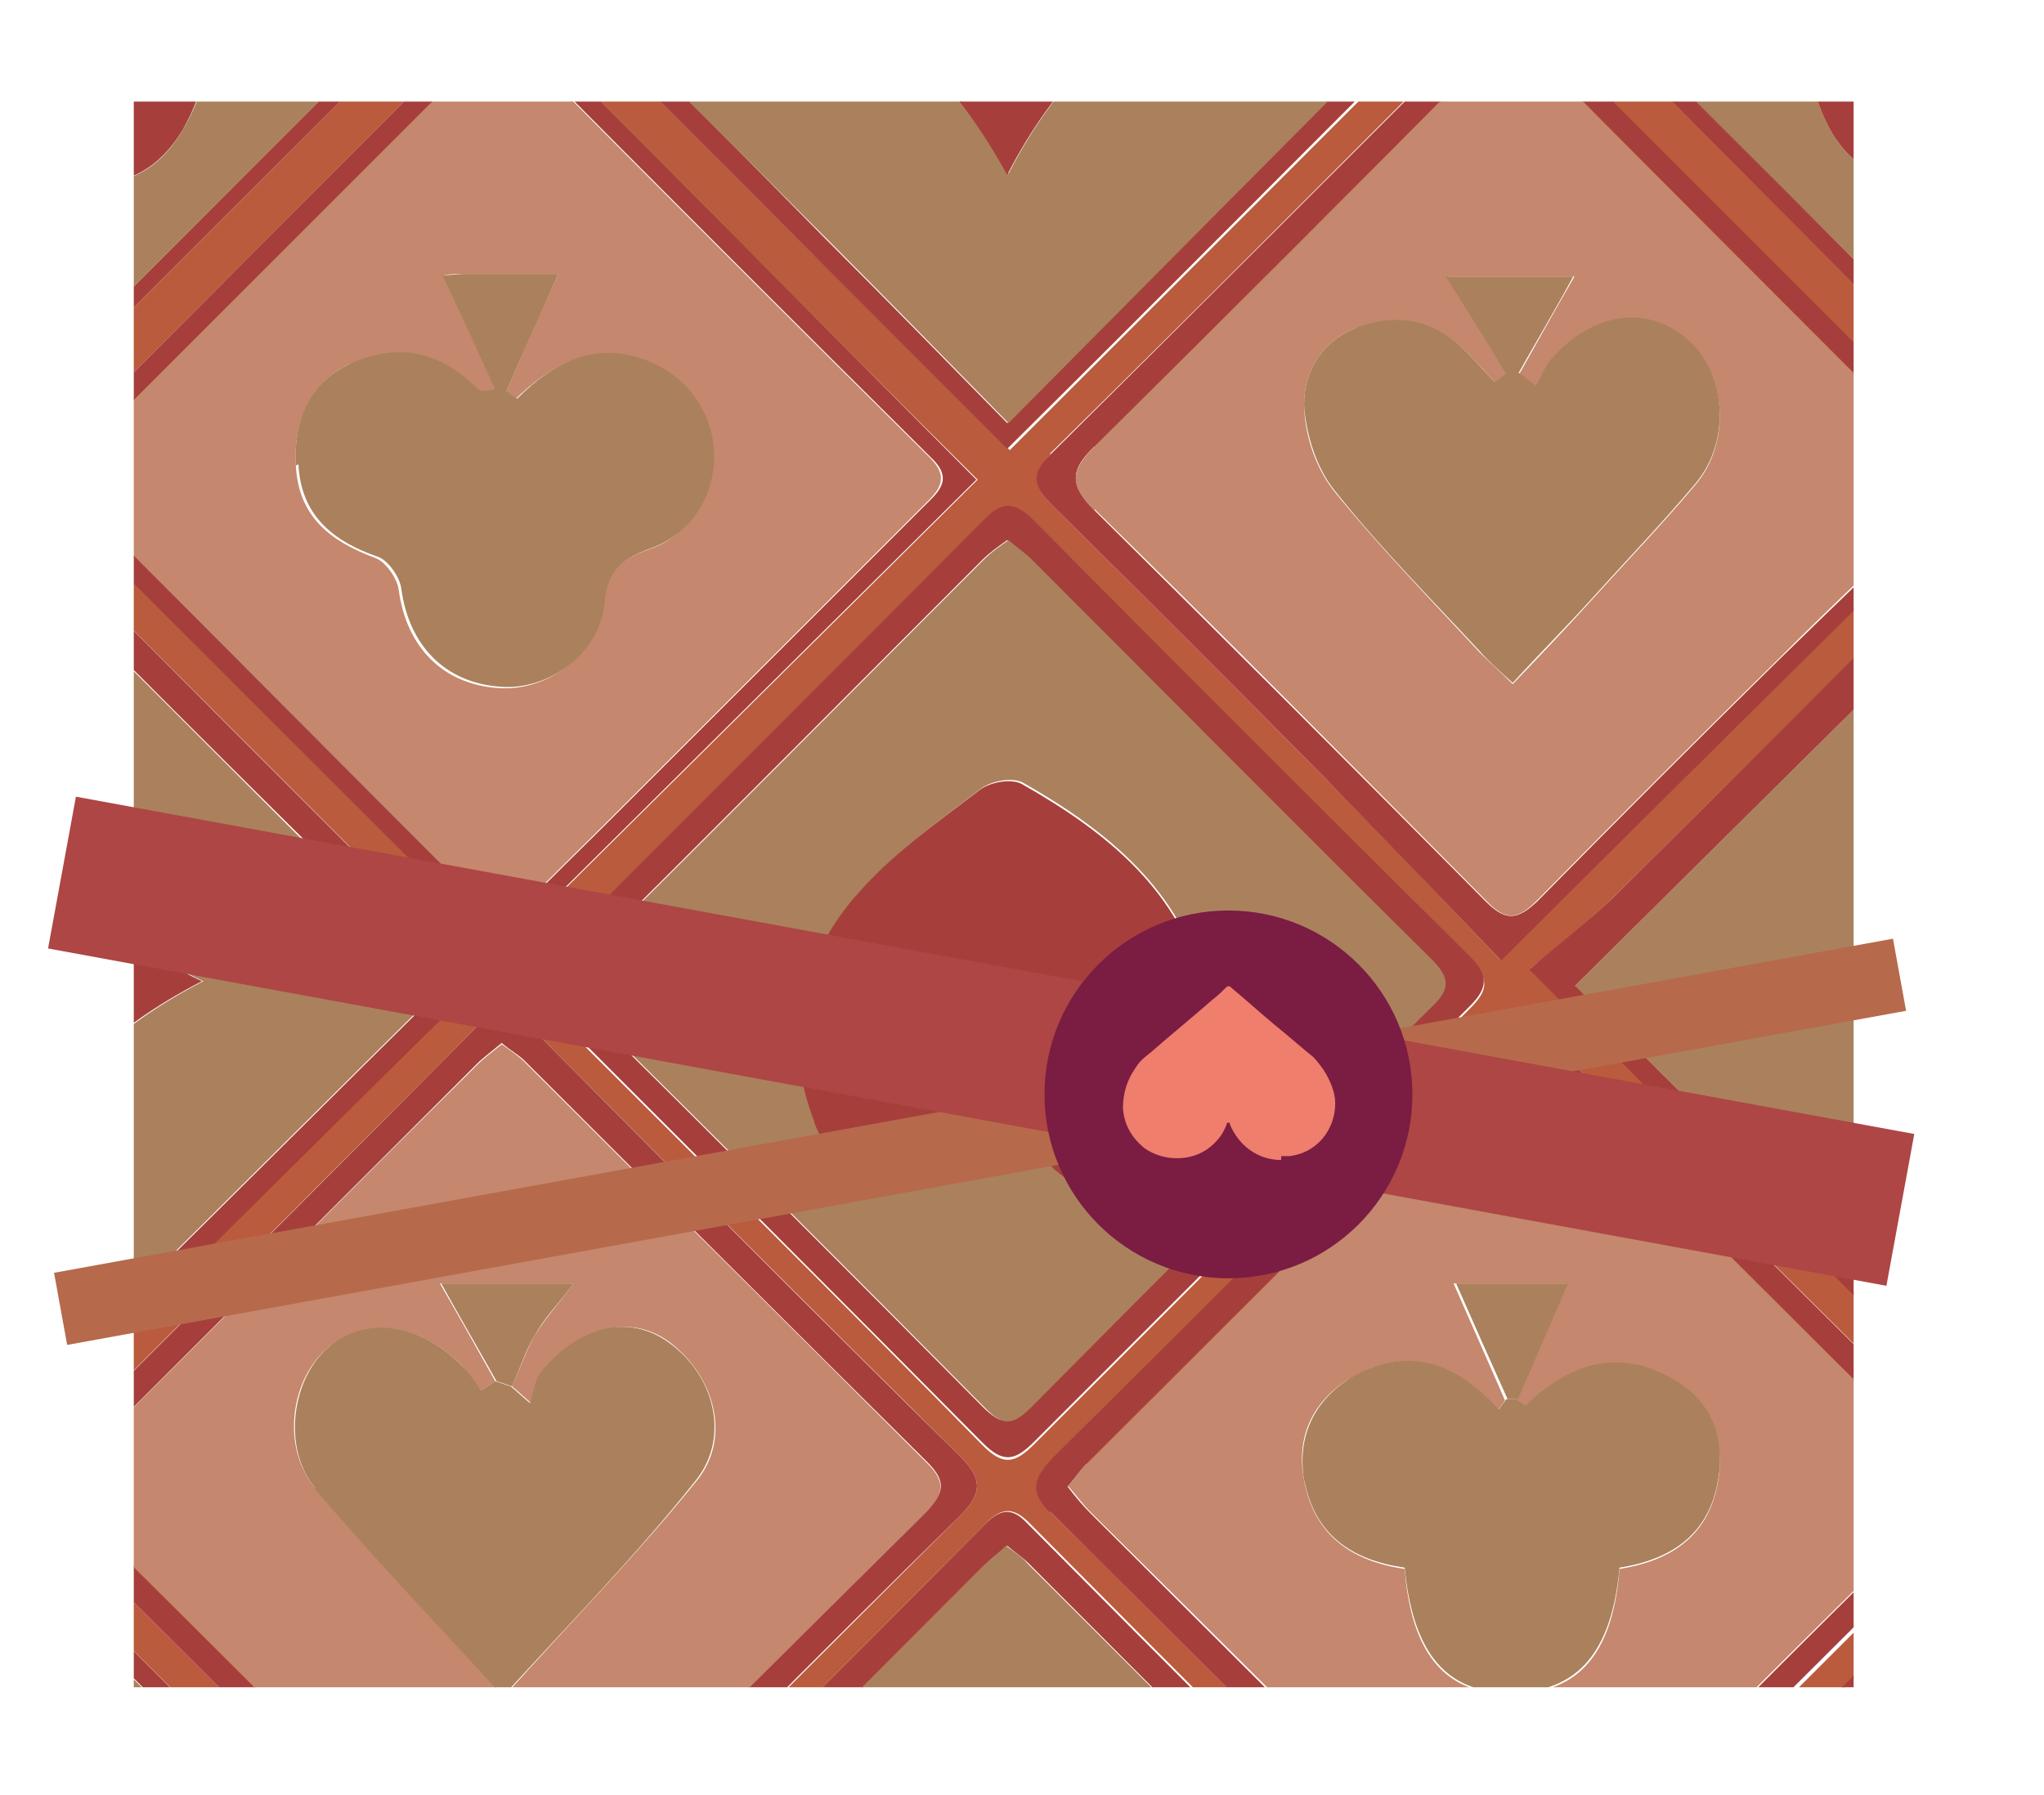 <?xml version="1.0" encoding="UTF-8"?>
<svg id="Layer_1" data-name="Layer 1" xmlns="http://www.w3.org/2000/svg" xmlns:xlink="http://www.w3.org/1999/xlink" version="1.1" viewBox="0 0 158.9 139.6">
  <defs>
    <style>
      .cls-1 {
        fill: #7b1c43;
      }

      .cls-1, .cls-2, .cls-3, .cls-4, .cls-5, .cls-6, .cls-7, .cls-8, .cls-9 {
        stroke-width: 0px;
      }

      .cls-2 {
        fill: #c5876d;
      }

      .cls-10 {
        clip-path: url(#clippath);
      }

      .cls-3 {
        fill: none;
      }

      .cls-4 {
        fill: #a63f3b;
      }

      .cls-5 {
        fill: #f07e6d;
      }

      .cls-6 {
        fill: #b66a4b;
      }

      .cls-7 {
        fill: #ba5b3e;
      }

      .cls-8 {
        fill: #ad4644;
      }

      .cls-9 {
        fill: #aa815c;
      }
    </style>
    <clipPath id="clippath">
      <rect class="cls-3" x="10.4" y="7.9" width="133.7" height="123.3"/>
    </clipPath>
  </defs>
  <g class="cls-10">
    <g>
      <path class="cls-7" d="M-182.6,13.3v-3.1c8.1,8,16.2,16,23.8,23.5.4.4.9.8,1.3,1.3,12.8-12.7,25.2-25.1,37.4-37.2-12.1-12.2-24.5-24.6-37.3-37.4-.5.5-1,1-1.5,1.5l-1.2-1.2h0c1.2-1.2,1.1-2.1.4-3l1.1-1.1c.3.3.5.6.8.9,13.2-13.2,25.6-25.6,38.9-38.8-3.4-3.1-6.9-6.3-10.5-9.5h3.1c2.8,2.9,5.6,5.9,8.3,8.8,3.3-3.2,6.2-6,9.1-8.8h2.5c-3.2,3.5-6.4,6.9-9.4,10.3,12.5,12.5,25,24.9,37,36.9,12.4-12.3,24.9-24.8,37.4-37.2-2.9-3.2-6.1-6.6-9.2-9.9h2.5c2.8,2.9,5.7,5.9,8.8,9.1,3.1-3.3,5.8-6.2,8.6-9.1h3.1c-3.3,3.4-6.7,6.8-9.7,10C-24.7-68.1-12.4-55.7-.2-43.5c.6-.6,1.2-1.2,1.8-1.8,11.8-11.8,23.7-23.6,36.4-36.3-3.4-3-6.9-6.2-10.4-9.3h3.1c2.7,2.9,5.4,5.7,8.1,8.5.7-.3,1-.3,1.2-.5,2.7-2.6,5.4-5.3,8.1-8h2.5c-3.1,3.5-6.3,6.9-9.2,10.1,1.1,1.1,2.2,2.2,3.3,3.3,11.4,11.4,22.7,22.7,34.1,34.1.1,0,.5-.2.8-.5,11.7-11.7,23.4-23.4,35.1-35,1.2-1.2,1.2-2.1,0-3.3-2.8-2.8-5.5-5.8-8.3-8.7h2.5c2.4,2.4,4.7,4.9,7.2,7.1.6.6,2.4.8,2.9.4,2.5-2.3,4.8-5,7.2-7.5h3.1c-3.3,3.4-6.6,6.8-9.7,10,12.6,12.6,25.1,25,37.3,37.2,12.2-12.2,24.7-24.6,38-37.8-3.4-3-6.9-6.2-10.4-9.4h3.1c2.8,2.9,5.6,5.9,8.4,8.9,3.3-3.2,6.1-6,9-8.9h2.5c-3.2,3.5-6.3,6.9-9.3,10.2,12.6,12.5,25,24.9,37.3,37.2,12.2-12.2,24.7-24.6,37.2-37.2-3-3.3-6.2-6.8-9.4-10.2h2.5c2.9,2.9,5.8,5.8,9,8.9,2.9-3.1,5.6-6,8.4-8.9h3.1c-3.3,3.4-6.7,6.9-9.6,9.9,12.8,12.8,25.1,25.2,38.3,38.4.4-.5.8-1.1,1.2-1.7l1.1,1.1h0c-1.5,1.4-1.5,2.4,0,3.8,4.2,4.1,8.3,8.2,12.5,12.3v2.5c-4.7-4.5-9.4-8.9-13.8-13.1-.5-.5-1.1-1-1.6-1.5-12.7,12.6-25.1,24.9-37.3,37.1,12.3,12.3,24.7,24.7,37.9,38,4.8-5.1,9.8-10.4,14.8-15.8v3.1c-4.5,4.8-8.9,9.6-13.7,14.8,4.2,4,8.9,8.6,13.7,13.1v3.1c-5.2-5.1-10.4-10.2-15.6-15.4-.7.5-1.1.8-1.5,1.1-11.6,11.6-23.2,23.2-34.8,34.7-1.9,1.9-.6,2.8.6,4,10.6,10.6,21.3,21.3,31.9,31.9,1.1,1.1,2.3,2.2,3.7,3.4,1.2-1.2,2.2-2.1,3.1-3,4.2-4.1,8.4-8.1,12.6-12.2v2.5c-4.1,4.1-8.1,8.2-12.2,12.1-1.7,1.6-1.7,2.7,0,4.2,4.2,4,8.2,8.1,12.3,12.1v2.5c-5.2-5-10.5-10-15.3-14.6-1,1-2,2-3,3-11.6,11.6-23.1,22.9-34.3,34.2,12.3,12.2,24.6,24.6,37.3,37.3,5-4.9,10.2-10.1,15.4-15.2v3.1c-4.4,4.9-8.8,9.7-12.7,14,3.9,4.2,8.3,9,12.7,13.9v3.1c-5-5.4-9.9-10.7-14.7-15.9-13.3,13.3-25.7,25.8-37.9,37.9,12.2,12.2,24.6,24.7,37.2,37.3.7-.7,1.6-1.5,2.5-2.3,4.3-4.1,8.6-8.3,12.9-12.4v2.5c-4.1,4.1-8.1,8.1-12.3,12.1-1.6,1.5-1.7,2.7,0,4.3,4.2,4,8.2,8,12.3,12.1v2.5c-4.7-4.4-9.4-8.9-13.8-13.1-.6-.5-1.1-1.1-1.7-1.6-12.7,12.6-25,25-37.2,37.1,12.3,12.3,24.7,24.8,38,38.1,4.8-5.1,9.7-10.5,14.7-15.8v3.1c-4.4,4.8-8.9,9.6-13.5,14.6,1.7,1.8,3.9,4.1,6.1,6.4h-3.1c-4.2-6.2-5-6.3-9.9-1-.3.3-.4.7-.6,1h-3.1c2.2-2.3,4.3-4.7,6.6-7.1-.6-.8-1.1-1.4-1.6-2-11.3-11.3-22.6-22.6-33.9-33.9-1.6-1.6-2.6-1.3-4,.2-6.2,6.3-12.5,12.6-18.8,18.8-5.6,5.5-11.2,10.9-16.9,16.5,2.5,2.8,4.5,5.2,6.6,7.6h-2.5c-3.6-4-7.2-4.1-11-.2,0,0-.1.2-.2.2h-2.5c2.1-2.4,4.1-4.7,5.8-6.7-12.5-12.6-24.9-25-37.1-37.2-12.2,12.2-24.5,24.6-37,37.1,2,2.1,4.1,4.4,6.3,6.8h-3.1c-1.4-1.5-2.7-3.1-4.2-4.4-.5-.4-1.9-.4-2.3,0-1.5,1.4-2.7,3-4.1,4.5h-3.1c2.2-2.3,4.3-4.6,6.4-6.8-12.6-12.5-24.9-24.9-37.4-37.4,0,0-.5.1-.8.4-11.8,11.7-23.5,23.5-35.2,35.2-1.2,1.1-1,2,.1,3.1,1.7,1.7,3.3,3.6,5,5.4h-2.5c-6.8-7-4.5-6.4-11-.2,0,0-.1.1-.2.2h-2.5c1.1-1.3,2.2-2.7,3.4-3.9,3.2-3.2,3.2-3.1.2-6.2-9.4-9.4-18.8-18.8-28.2-28.2-2.1-2.1-4.2-4.1-6.1-6-11.5,11.5-22.8,22.8-34.3,34.3-1.1,1.1-2.2,2.2-3.3,3.3,2,2.1,4.2,4.5,6.4,6.8h-3.1c-4.2-6.2-5.1-6.3-9.9-1-.3.3-.4.7-.6,1h-3.1c2.2-2.3,4.3-4.7,6.2-6.7-.9-.9-1.8-1.8-2.7-2.8-11.6-11.6-23.1-23.2-34.5-34.6-12.2,12.2-24.5,24.6-37,37.1,1.9,2.2,4,4.6,6,6.9h-2.5c-6.8-6.9-4.6-6.4-11-.2,0,0-.1.2-.2.2h-2.5c2.1-2.4,4.1-4.7,6.2-7.2-.6-.7-1-1.2-1.5-1.7-11.4-11.4-22.8-22.7-34.1-34.2-2-2-2.9-.8-4.2.5-11.1,11.1-22.2,22.2-33.2,33.3-.6.6-1.2,1.4-1.9,2.2,2.3,2.5,4.5,4.8,6.6,7.1h-3.1c-1.4-1.5-2.7-3.1-4.2-4.5-.4-.4-1.8-.4-2.3,0-1.5,1.4-2.7,3-4.1,4.5h-3.1c2.2-2.3,4.4-4.6,7.3-7.8-.3-.2-.5-.4-.8-.7l1-1.1c0,0,0,0,.1.1,12.8-12.7,25.2-25.1,37.5-37.2-12.1-12.2-24.5-24.6-37-37.1-.6.5-1.2,1.1-1.9,1.7,0,0-.2.2-.3.3-4.7,4.7-9.3,9.4-14,14-3.1,3-6.2,5.9-9.4,8.9v-2.5c7.5-7.4,14.9-14.9,22.4-22.2,1.7-1.6,1.1-2.7-.2-4.1-7.4-7.3-14.8-14.7-22.2-22.1v-2.5c.8.6,1.7,1.2,2.4,1.9,6.7,6.7,13.4,13.4,20.2,20.1,1,1,2.1,1.9,2.9,2.7,12.6-12.6,25.1-25,37.2-37.2-12.2-12.3-24.7-24.8-37.9-38,0,0,0,0-.1.1l-1-.9c.1-.1,0-.4.1-.6.2-.2.5-.4.7-.7-.7-.6-1.5-1.1-2.2-1.7l1.1-1.1h0c1.7,1.8,2.7,1.8,4.5,0,11.1-11.2,22.3-22.4,33.5-33.5,1.8-1.8,1.5-2.8-.1-4.4h-.1c-11-11-22-22.1-33-33-.7-.7-1.5-1.4-2.5-2.2-8.6,8.6-17.2,17.1-25.7,25.6v-3.1c7.4-7.4,14.7-14.8,22.2-22.1,1.6-1.6,1.7-2.6,0-4.2-7.4-7.3-14.8-14.7-22.2-22.1v-3.1c8.5,8.5,17,17.1,25,25.1.5-.5.9-.9,1.4-1.4,12.3-12.2,24.3-24.1,36-35.8-12.2-12.1-24.6-24.5-37.2-37.1-8.3,8.2-16.7,16.6-25.2,25v-3.1c.8-.6,1.6-1.2,2.3-2,6.3-6.2,12.5-12.5,18.8-18.7,3.1-3.1,3.1-3.1,0-6.3-7-6.9-14-13.8-21.1-20.7h0ZM-153.6,113.8c-1.4,1.4-1.3,2.5.1,3.8,11.3,11.2,22.5,22.4,33.7,33.7,1.6,1.6,2.7,1.6,4.3,0,4.8-5,9.7-9.8,14.6-14.7,6.9-6.8,13.7-13.7,20.7-20.6-.4-.7-.5-1-.7-1.2-11.7-11.7-23.4-23.3-35-35.1-1.5-1.5-2.6-1.1-3.8.2-11.3,11.3-22.6,22.7-33.9,33.9h0ZM-117.7.3c-12.3,12.3-24.7,24.6-37,36.9,12.3,12.3,24.6,24.6,36.6,36.6,12.4-12.3,24.8-24.7,36.8-36.6C-93.3,25-105.6,12.5-117.7.3ZM-154.3,272.8c12,12,24.3,24.3,36.5,36.6,12.2-12.3,24.5-24.8,36.8-37.1-12-12.1-24.4-24.5-36.3-36.5-12.3,12.4-24.7,24.8-37,37.1ZM-117.8,157.1c-12.2,12.2-24.6,24.6-36.5,36.5,12.3,12.5,24.6,25,36.5,37,12.3-12.2,24.7-24.5,36.8-36.6-12.2-12.2-24.6-24.6-36.9-36.9ZM-117.7-78.2c-12.3,12.2-24.7,24.6-36.9,36.7,12.4,12.4,24.8,24.8,36.8,36.9,12.2-12.2,24.7-24.6,36.8-36.7-12.2-12.3-24.5-24.7-36.7-36.9h0ZM-115.7,155c.2.3.6.8,1,1.3,11.4,11.5,22.9,22.9,34.3,34.4,1.7,1.7,2.7,1.1,4-.2,7.1-7.2,14.2-14.4,21.4-21.5,4.7-4.6,9.5-9.1,13.9-13.4-13-13-25.5-25.4-37.7-37.5-12.1,12.1-24.5,24.4-37,36.9h0ZM-107.1,67.3c-3,3-5.9,5.9-8.6,8.6,12.7,12.7,25,25.1,37,37.2,12.3-12.3,24.8-24.7,37.4-37.2-.1-.2-.4-.6-.7-1-11.4-11.4-22.9-22.9-34.3-34.4-1.7-1.7-2.8-1.3-4.3.2-8.8,8.9-17.6,17.7-26.4,26.5h0ZM-115.2,233c12.2,12.3,24.7,24.8,36.6,36.7,12.2-12.1,24.7-24.5,36.8-36.5-12.2-12.3-24.5-24.7-36.7-37-12.3,12.3-24.7,24.8-36.7,36.8h0ZM-78.3-38.8c-12.4,12.3-24.9,24.7-36.8,36.5,12.2,12.3,24.7,24.8,36.9,37C-66.1,22.6-53.7,10.2-41.4-2c-12.4-12.3-24.8-24.8-36.9-36.8h0ZM-78.6,274.4c-12.2,12.3-24.6,24.7-36.9,37.1,12.3,12.3,24.7,24.8,36.9,36.9,12.3-12.3,24.8-24.7,37-36.9-12.2-12.3-24.7-24.7-37-37.1ZM-77.1,115.2c1.4,1.5,2.2,2.4,3,3.3,10.8,10.8,21.7,21.6,32.4,32.4,1.9,2,3,1.9,4.9,0,11-11.2,22.1-22.2,33.3-33.3,1.5-1.5,1.7-2.5.1-4-11.3-11.2-22.5-22.4-33.7-33.7-1.8-1.8-2.9-1.5-4.5.1-6,6.2-12.2,12.3-18.4,18.4-5.6,5.5-11.2,10.9-17.1,16.7ZM-76.5,272.7c.3.3.7.9,1.2,1.4,11.4,11.4,22.8,22.8,34.1,34.2,1.7,1.7,2.7,1,4-.3,11.1-11.2,22.3-22.4,33.5-33.5,1.7-1.7,1.5-2.7,0-4.2-11.2-11.1-22.4-22.3-33.6-33.5-.6-.6-1.4-1.1-1.9-1.6-12.5,12.6-24.9,25-37.4,37.5h0ZM-75.9-41.7c12.4,12.4,24.7,24.9,37.2,37.4-.2,0,0,0,.2-.1C-26.8-16.1-15.2-27.8-3.4-39.4c1.8-1.7.9-2.7-.4-4-11.2-11.2-22.3-22.3-33.5-33.5-.6-.6-1.4-1.1-2-1.7-12.5,12.6-24.8,24.9-36.6,36.8ZM-76,194.1c12.1,12.2,24.5,24.7,36.6,36.9,12.4-12.4,24.8-24.8,36.9-36.9-12.2-12.2-24.5-24.6-36.7-36.8-12.3,12.3-24.7,24.7-36.8,36.9ZM-76.1,37.2c12.2,12.2,24.5,24.6,36.7,36.8C-27.1,61.7-14.7,49.3-2.8,37.4-14.9,25.1-27.3,12.6-39.4.4c-12.2,12.2-24.6,24.6-36.7,36.8ZM-37.2,155.1c0,.2.3.6.5.8,11.7,11.7,23.4,23.3,35,35.1,1.7,1.7,2.6.7,3.8-.5,6.1-6.1,12.2-12.3,18.4-18.4,5.7-5.7,11.4-11.3,17-16.8C24.7,142.6,12.2,130.2,0,118c-12.4,12.3-24.8,24.6-37.3,37ZM-36.2-3.7c-1.8,1.8-.7,2.8.5,4C-24.7,11.3-13.7,22.3-2.6,33.3c.8.8,1.6,1.5,1.9,1.7C12,22.3,24.4,9.9,36.6-2.2,24.5-14.4,12.2-26.8-.3-39.3c-.2.2-.6.4-.9.6C-12.8-27-24.5-15.3-36.2-3.7ZM-28.7,67.2c-3,3-6,5.9-8.7,8.4C-24.5,88.5-12.2,100.9,0,113.2c12.2-12.1,24.6-24.5,37.3-37.1-.6-.6-1.1-1.3-1.7-1.8C24.5,63.1,13.3,52,2.2,40.8c-1.9-1.9-2.9-1.7-4.7,0-8.7,8.8-17.5,17.6-26.2,26.3h0ZM0,196.4c-12.3,12.3-24.7,24.7-37.1,37,12.1,12.2,24.5,24.5,36.7,36.8,12.3-12.4,24.8-24.8,37-37C24.5,220.9,12.1,208.5,0,196.4ZM-37,311.9c12.2,12.2,24.6,24.6,36.8,36.8,12.3-12.4,24.8-24.8,36.9-36.9-12.4-12.4-24.7-24.8-36.6-36.8-12.3,12.2-24.7,24.6-37.1,36.9h0ZM3.4,270.3c-1.9,1.9-1.2,3,.3,4.6,11.1,11.1,22.2,22.2,33.3,33.2.6.6,1.4,1.1,2.1,1.7.5-.4.9-.6,1.2-.9,11.6-11.6,23.2-23.2,34.8-34.8,1.8-1.8.8-2.7-.5-4-9.4-9.4-18.9-18.8-28.2-28.2-2.3-2.3-4.4-4.9-6.6-7.4-1.3.9-1.5,1-1.7,1.3-11.5,11.5-23.1,23-34.7,34.5h0ZM1.8,115.6c.6.7,1,1.4,1.6,2,11.2,11.2,22.5,22.4,33.7,33.7,1.7,1.7,2.7,1.4,4.3-.1,11-11.1,22.1-22.2,33.2-33.3,1.8-1.8,1.8-2.9,0-4.7-11.2-11.1-22.4-22.3-33.5-33.5-1.4-1.4-2.3-1.6-3.8-.1-11.3,11.4-22.6,22.6-33.9,34-.6.6-1,1.3-1.6,2ZM3.6-43.5c-1.7,1.7-1.8,2.8,0,4.6,7.1,7,14.2,14.1,21.2,21.2,4.6,4.7,9,9.6,13.6,14.5,1.4-1.1,1.9-1.4,2.2-1.8,11.5-11.4,22.9-22.9,34.4-34.3,1.7-1.7,1.1-2.7-.3-4-9.7-9.7-19.4-19.4-29.1-29.1-2.1-2.1-4.3-4.1-6.4-6.2-.7.6-1.3.9-1.7,1.3-11.3,11.3-22.6,22.6-33.9,33.9h0ZM40,156.2c-13.2,13.2-25.6,25.5-37.9,37.8,12.3,12.2,24.7,24.6,37.3,37,.1-.1.7-.4,1.1-.8,11.5-11.5,23.1-23.1,34.7-34.5,1.7-1.7.7-2.6-.5-3.8-8.6-8.6-17.3-17.2-25.8-25.8-3.2-3.2-6.1-6.7-8.9-9.8ZM39.1.2C26.8,12.5,14.4,24.9,2.2,37.2c12.3,12.2,24.6,24.6,36.9,36.7,12.3-12.2,24.7-24.5,36.9-36.6C63.6,25,51.3,12.5,39.1.2ZM40.9,154.7c.5.6.8,1.2,1.3,1.7,1.6,1.6,3.2,3.2,4.8,4.8,9.7,9.7,19.4,19.4,29.1,29.1,1.5,1.5,2.5,2,4.3.2,11.2-11.3,22.4-22.5,33.7-33.7,1.2-1.2,2.2-2.1.5-3.8-11.6-11.5-23.1-23-34.6-34.6-1.2-1.2-2.1-1.2-3.3,0-11.4,11.5-22.9,22.9-34.3,34.4-.5.5-.9,1.1-1.4,1.8h0ZM40.9,76.5c.5.7.9,1.3,1.4,1.7,11.4,11.4,22.8,22.7,34.1,34.2,1.6,1.6,2.5,1.4,4-.1,11.3-11.3,22.6-22.6,33.9-33.9,1.4-1.4,1.5-2.3,0-3.8-11.4-11.3-22.8-22.7-34.1-34.1-1.3-1.3-2.2-1.5-3.6,0-11.4,11.5-22.9,22.9-34.3,34.4-.5.5-.9,1.1-1.4,1.8h0ZM42.2,231.5c-1.4,1.4-1,2.3.2,3.6,11.4,11.4,22.8,22.7,34.1,34.2,1.4,1.4,2.2,1.3,3.6,0,11.3-11.4,22.7-22.8,34.2-34.2,1.5-1.5,1.4-2.4,0-3.8-3.3-3.2-6.6-6.5-9.9-9.8-8.5-8.6-17-17.1-25.6-25.8-.8.5-1.2.7-1.4,1-11.7,11.7-23.4,23.3-35.1,35h0ZM42.8,309.4c-.6.6-1.2,1.4-1.7,1.9,12.6,12.6,25,25,37.3,37.3,12.2-12.2,24.6-24.5,37.3-37.2-.9-.9-1.7-1.8-2.4-2.6-10.9-10.9-21.8-21.7-32.6-32.7-2-2-3.1-1.7-4.9.1-11,11.1-22,22.1-33,33.1ZM43.1-4.5c-.8.8-1.4,1.6-1.9,2.2,12.6,12.7,25,25,37.3,37.3,12.2-12.2,24.6-24.6,37.2-37.2-.4-.5-.7-1-1.2-1.4-11.4-11.5-22.9-22.9-34.3-34.4-1.8-1.8-2.7-.8-4,.5-11,11-22,22-33,33.1ZM81.6-43.1c-2,2-.6,3,.6,4.2,11,11,22.1,22,33,33.1,1.8,1.9,2.9,1.8,4.7,0,10.9-11,21.8-22,32.8-32.8,2-2,2.2-3.2,0-5.2-7.7-7.5-15.2-15.2-22.8-22.7-4.1-4.1-8.2-8.1-12.3-12.2-.7.5-1.1.8-1.5,1.1-11.5,11.5-23,23.1-34.6,34.5h0ZM81.7,35.3c-1.6,1.6-1.3,2.6.1,4,7.1,7,14.2,14.1,21.2,21.2,4.7,4.7,9.3,9.6,13.6,14.1,13-12.9,25.5-25.3,37.9-37.6C142.2,24.8,129.9,12.4,117.4,0c-.4.4-1.1.7-1.6,1.2-11.4,11.4-22.7,22.8-34.2,34.1h0ZM81.9,113.4c-1.6,1.6-1.8,2.6-.1,4.3,11.4,11.2,22.6,22.6,34,33.9.5.5,1.1.9,1.8,1.4.7-.6,1.4-1,2-1.6,11.2-11.1,22.3-22.3,33.5-33.4,1.6-1.6,1.9-2.7.1-4.5-11.2-11.1-22.4-22.2-33.5-33.4-1.6-1.6-2.6-1.7-4.2,0-11.1,11.2-22.3,22.4-33.5,33.5h0ZM82.2,191.5c-2,1.9-2.1,3,0,4.9,9.7,9.6,19.3,19.3,28.9,28.9,2.1,2.1,4.2,4.1,6.4,6.2.7-.5,1-.7,1.3-1,11.5-11.5,23.1-23.1,34.7-34.5,1.6-1.6,1.2-2.7-.2-4-5.2-5.1-10.4-10.3-15.6-15.5-6.5-6.6-13-13.2-19.9-20.1-1.3,1.2-2.3,2.1-3.1,2.9-10.8,10.8-21.5,21.7-32.4,32.4h0ZM82.3,269.8c-2,2-2.1,3.1,0,5.1,7.6,7.4,15.1,15,22.5,22.5,4.1,4.2,8,8.5,12,12.8.3-.2.5-.4.8-.6.4-.3.9-.5,1.2-.9,11.5-11.4,22.9-22.9,34.4-34.3,1.9-1.9,1.1-3-.4-4.5-10.5-10.5-21-21-31.5-31.5-1.2-1.2-2.5-2.3-3.8-3.6-.8.8-1.5,1.3-2,1.9-11,11-22,22.1-33.1,33h0ZM119.3,155.1c.4.5.8.9,1.2,1.4,11.2,11.2,22.5,22.4,33.7,33.8,1.9,2,3.1,1.8,4.9,0,10.9-11.1,22-22.1,33-33.1.6-.6,1.2-1.4,1.6-1.7-12.6-12.6-25-25-37.3-37.4-12.1,12.2-24.5,24.6-37.2,37.2h0ZM125.8,69.4c-2.2,2.2-4.8,4.2-6.8,5.9,13.2,13.3,25.6,25.7,38.1,38.3.3-.2.7-.5,1-.9,11.5-11.5,23-23.1,34.6-34.5,1.7-1.7,1-2.7-.3-4-11.1-11.1-22.2-22.1-33.2-33.3-1.9-1.9-3-1.9-4.9,0-9.4,9.6-18.9,19-28.4,28.4h0ZM156.7,196.2c-12.2,12.2-24.6,24.7-36.5,36.5,12.2,12.4,24.7,24.9,36.8,37.2,12.2-12.2,24.5-24.5,36.7-36.7-12.3-12.3-24.7-24.8-37-37.1h0ZM156.5,274.6c-12.1,12.2-24.5,24.6-36.6,36.7,12.5,12.4,24.9,24.9,36.8,36.8,12.2-12.1,24.6-24.5,36.7-36.6-12.2-12.2-24.6-24.6-36.9-36.9ZM120-2.2c12.3,12.3,24.7,24.8,36.6,36.8,12.3-12.2,24.7-24.6,37.1-36.8-12.2-12.2-24.6-24.5-36.7-36.7-12.5,12.4-24.9,24.8-37,36.7ZM159.9,270.8c-1.7,1.6-.7,2.6.5,3.8,11.2,11.2,22.4,22.3,33.5,33.5,1.6,1.6,2.6,1.7,4.2,0,11.1-11.2,22.3-22.4,33.4-33.5.6-.6,1.2-1.4,1.6-1.9-12.5-12.5-24.8-24.9-37.3-37.4-.3.2-.5.2-.6.4-11.8,11.7-23.5,23.5-35.3,35.2h0ZM160.4-43.5c-2,1.9-1.6,3,.2,4.7,11,10.9,21.9,21.9,32.9,32.8.8.8,1.6,1.4,2.4,2.1,12.6-12.6,24.9-24.9,37.1-37.1-12.5-12.5-24.8-24.9-37.3-37.5-.5.5-1.3,1-1.9,1.7-11.1,11.1-22.2,22.2-33.3,33.3h0ZM196,157.2c-12.3,12.3-24.7,24.6-37,36.8,12.3,12.2,24.8,24.5,37,36.6,12.2-12.1,24.6-24.5,36.7-36.5-12.2-12.3-24.5-24.7-36.6-36.9h0ZM159.1,115.3c12.4,12.5,24.7,24.9,37.1,37.4.2-.1.5-.3.8-.6,11.6-11.6,23.2-23.2,34.9-34.7,1.7-1.7,1-2.7-.4-4-8.5-8.4-16.9-16.9-25.4-25.4-3.3-3.3-6.7-6.6-10-9.8-12.7,12.7-25,25.1-37,37.1h0ZM158.9,37.2c12.3,12.3,24.7,24.7,36.9,36.9,12.4-12.4,24.8-24.7,36.8-36.7-12.2-12.3-24.6-24.8-36.7-37-12.3,12.2-24.7,24.6-37,36.8ZM198,155.1c0,0,.2.5.5.8,11.7,11.7,23.3,23.3,35,35.1,1.2,1.3,2.1,1.2,3.3,0,3.3-3.4,6.7-6.7,10.1-10.1,8.5-8.5,17.1-17,25.3-25.3-12.7-12.8-25.1-25.3-37.2-37.5-12.2,12.2-24.6,24.6-37.1,37.1h0ZM203,70.7c-1.8,1.8-3.9,3.3-5.7,4.7,13.2,13.2,25.5,25.6,37.8,37.8,12.4-12.4,24.8-24.8,37.3-37.3-.2-.2-.4-.6-.8-1-11.4-11.5-22.9-22.9-34.3-34.4-1.6-1.6-2.7-1.5-4.3,0-9.9,10.1-19.9,20.1-30,30h0ZM235.3-38.6c-12.3,12.2-24.8,24.5-36.8,36.4,12.2,12.3,24.6,24.8,36.8,37.1,12.2-12.2,24.6-24.6,36.7-36.6-12.4-12.5-24.8-25-36.6-36.8h0ZM198.1,311.5c12.3,12.2,24.7,24.6,37.1,37,12.2-12.2,24.7-24.7,37-36.9-12.3-12.3-24.7-24.8-37-37-12.3,12.3-24.8,24.7-37,37h0ZM235,196.5c-12.2,12.1-24.6,24.5-36.9,36.7,12.3,12.3,24.8,24.7,37.1,37,12.3-12.3,24.7-24.7,36.7-36.7-12.3-12.4-24.8-24.9-36.9-37h0ZM236.8,115.2c.4.8.5,1.1.8,1.3,11.7,11.7,23.4,23.4,35,35.1,1.6,1.6,2.6,1,3.8-.2,11.3-11.3,22.6-22.6,33.9-33.9,1.3-1.3,1.4-2.2,0-3.6-11.3-11.3-22.7-22.6-33.9-33.9-1.8-1.8-2.9-1.4-4.5.2-7.1,7.2-14.3,14.4-21.4,21.5-4.5,4.5-9.1,9-13.7,13.5h0ZM237.1-41c.3.4.7,1,1.2,1.5,11.4,11.4,22.8,22.8,34.1,34.2,1.5,1.5,2.5,1.2,3.8-.1,11.4-11.5,22.9-22.9,34.4-34.4.4-.4.6-1,.9-1.5-12.5-12.4-24.8-24.7-37.1-37-12.4,12.4-24.8,24.8-37.3,37.3h0ZM274.9,234.8c-12.9,12.9-25.3,25.3-37.4,37.3,12.3,12.3,24.7,24.8,37.2,37.3.1,0,.5-.3.8-.6,11.6-11.6,23.2-23.2,34.9-34.8,1.5-1.4,1-2.4-.2-3.6-4-4-8.1-8-12-12.1-7.7-7.9-15.5-15.8-23.2-23.6h0ZM237.8,37c12.1,12.3,24.4,24.8,36.4,36.9,12.3-12.3,24.8-24.7,36.9-36.8-12.2-12.3-24.5-24.7-36.5-36.8-12.4,12.3-24.8,24.8-36.8,36.7h0ZM274.3,157.1c-12.3,12.3-24.7,24.7-36.8,36.8,12.2,12.3,24.6,24.8,36.8,37,12.3-12.2,24.7-24.6,37-36.8-12.3-12.3-24.7-24.7-37.1-37h0Z"/>
      <path class="cls-4" d="M-36.7,155.9c-.3-.3-.4-.7-.5-.8C-24.7,142.7-12.3,130.3,0,118c12.2,12.2,24.6,24.6,37.4,37.3-5.6,5.5-11.3,11.2-17,16.8-6.1,6.1-12.2,12.2-18.4,18.4-1.2,1.2-2.1,2.2-3.8.5-11.6-11.7-23.3-23.4-35-35.1h0ZM-34.7,154.4c.5.8.6,1.2.9,1.5,10.7,10.8,21.5,21.5,32.2,32.3,1.3,1.3,2.1,1.1,3.3-.2,4.3-4.4,8.7-8.8,13.1-13.2,6.6-6.5,13.2-13,19.8-19.4-.5-.9-.5-1.2-.6-1.3-10.8-10.8-21.6-21.6-32.4-32.4-1.5-1.6-2.4-.8-3.5.3-6.7,6.7-13.4,13.4-20.2,20.1-4.2,4.1-8.4,8.2-12.5,12.3h0Z"/>
      <path class="cls-4" d="M-35.7.3c-1.2-1.2-2.4-2.2-.5-4C-24.5-15.3-12.8-27-1.2-38.7c.3-.3.7-.5.9-.6C12.2-26.8,24.5-14.4,36.6-2.2,24.4,9.9,12,22.3-.7,35c-.3-.3-1.1-1-1.9-1.7C-13.7,22.3-24.7,11.3-35.7.3ZM-34.1-2C-22.8,9.3-11.3,20.7.2,32.3c.2-.1.6-.3.8-.6C11.7,21,22.3,10.3,33-.3c1.6-1.6,1-2.5-.3-3.7C22.3-14.3,12-24.7,1.6-35.1c-.5-.5-1.1-.9-1.3-1C-11.3-24.6-22.8-13.2-34.1-2Z"/>
      <path class="cls-9" d="M-33.8,155.8c-.3-.3-.4-.7-.9-1.5,4.2-4.1,8.4-8.2,12.5-12.3,6.7-6.7,13.5-13.4,20.2-20.1,1.1-1.1,1.9-1.9,3.5-.3,10.7,10.9,21.6,21.6,32.4,32.4.1.1.2.4.6,1.3-6.6,6.4-13.2,12.9-19.8,19.4-4.4,4.4-8.8,8.7-13.1,13.2-1.2,1.2-2,1.4-3.3.2-10.7-10.8-21.4-21.5-32.2-32.3h0ZM-11.5,147.7c-4.1,4.3-5.4,9.6-4.4,15.5.6,3.8,3.4,7.1,6.4,7.6,3.9.7,6.2-1.4,8-4.5.3-.6.8-1.1,1.5-2,1,1.5,1.7,2.7,2.6,3.7,3.5,4.2,8.3,4.1,11.3-.4,2.1-3.1,2.8-6.7,2-10.4-1.8-8.6-7.7-13.9-14.9-17.9-.7-.4-2.1-.1-2.8.4-3.3,2.6-6.8,5.1-9.7,8.1h0Z"/>
      <path class="cls-9" d="M-33.3,78c-1.3-1.3-1.1-2.1,0-3.3,10.5-10.4,20.9-20.9,31.3-31.3,1-1,1.8-1.8,3.3-.3,10.8,10.8,21.6,21.6,32.4,32.4.2.2.3.5.7,1.2-8.4,8.3-16.6,16.5-24.9,24.7-2.6,2.6-5.3,5.2-7.9,7.9-1.2,1.3-2.1,1.6-3.5.2-10.5-10.6-21-21.1-31.5-31.5h0ZM-.2,60.8c-3.5,7.1-8.6,11.8-15.3,15.6,6.8,3.8,11.8,8.6,15.5,15.7,3.6-7.1,8.6-12.1,15.8-15.8-7.4-3.5-12-8.7-15.9-15.5h0Z"/>
      <path class="cls-4" d="M-37.3,75.6c2.6-2.6,5.7-5.5,8.7-8.4,8.8-8.7,17.5-17.5,26.2-26.3,1.7-1.8,2.8-2,4.7,0,11.1,11.2,22.3,22.4,33.4,33.5.6.6,1.1,1.2,1.7,1.8C24.7,88.7,12.3,101.1,0,113.2c-12.2-12.3-24.6-24.8-37.4-37.6h0ZM-33.2,74.6c-1.2,1.2-1.4,2,0,3.3,10.5,10.5,21.1,21,31.5,31.5,1.4,1.4,2.3,1.1,3.5-.2,2.6-2.7,5.2-5.3,7.9-7.9,8.3-8.2,16.5-16.4,24.9-24.7-.4-.7-.5-1-.7-1.2C22.9,64.6,12.1,53.9,1.4,43c-1.4-1.5-2.2-.7-3.3.3-10.4,10.5-20.9,20.9-31.3,31.3h0Z"/>
      <path class="cls-4" d="M-15.9,163.2c-.9-5.8.3-11.2,4.4-15.5,2.9-3,6.3-5.5,9.7-8.1.7-.5,2.1-.7,2.8-.4,7.3,4,13.2,9.3,14.9,17.9.8,3.7.1,7.2-2,10.4-3.1,4.5-7.9,4.6-11.3.4-.8-1-1.5-2.2-2.6-3.7-.7.9-1.1,1.4-1.5,2-1.8,3.1-4.1,5.2-8,4.5-3-.5-5.8-3.8-6.4-7.6h0Z"/>
      <path class="cls-4" d="M-15.9,6.4c-1-5.8.4-11.1,4.3-15.5,1.9-2.1,4.1-4.1,6.3-5.8,5-3.9,5.5-3.9,10.4,0C10.1-11.3,14.2-6.9,15.7-.6c.9,3.8.4,7.4-1.5,10.7-3.1,5.2-8.6,5.4-12,.5-.7-.9-1.3-1.8-1.9-2.7,0,0-.2,0-.5-.2-.4.6-.9,1.2-1.4,1.9-1.8,2.7-3.8,5-7.5,4.4-3.3-.5-6.1-3.8-6.8-7.6h0Z"/>
      <path class="cls-9" d="M.2,32.3C-11.3,20.7-22.8,9.3-34.1-2-22.8-13.2-11.3-24.6.3-36.1c.2.2.8.6,1.3,1C12-24.7,22.3-14.3,32.7-4c1.3,1.3,1.9,2.1.3,3.7C22.3,10.3,11.7,21,1,31.7c-.3.3-.7.5-.8.6ZM-11.6-9.1c-3.9,4.4-5.3,9.7-4.3,15.5.7,3.8,3.5,7.1,6.8,7.6,3.7.6,5.7-1.8,7.5-4.4.4-.7.9-1.3,1.4-1.9.3,0,.4,0,.5.2.7.9,1.3,1.8,1.9,2.7,3.5,4.9,9,4.7,12-.5,2-3.3,2.4-6.9,1.5-10.7-1.5-6.3-5.6-10.7-10.5-14.4-5-3.8-5.5-3.8-10.4,0-2.3,1.8-4.4,3.7-6.3,5.8h0Z"/>
      <path class="cls-4" d="M-15.5,76.4c6.7-3.8,11.8-8.5,15.3-15.6,3.9,6.8,8.5,12,15.9,15.5-7.2,3.7-12.2,8.6-15.8,15.8-3.7-7.1-8.6-11.8-15.5-15.7h0Z"/>
      <path class="cls-4" d="M3.4,117.6c-.6-.6-1-1.3-1.6-2,.6-.8,1-1.5,1.6-2,11.3-11.3,22.6-22.6,33.9-34,1.5-1.5,2.4-1.2,3.8.1,11.1,11.2,22.2,22.4,33.5,33.5,1.8,1.8,1.8,2.9,0,4.7-11.2,11-22.2,22.1-33.2,33.3-1.6,1.6-2.6,1.8-4.3.1-11.2-11.3-22.5-22.5-33.7-33.7ZM6.4,113.4c-1.6,1.5-1.8,2.6-.1,4.3,10.3,10.2,20.6,20.5,30.8,30.8,1.4,1.4,2.3,1.5,3.8,0,10.3-10.4,20.7-20.7,31.1-31,1.4-1.4,1.6-2.3.1-3.8-10.5-10.4-20.9-20.8-31.3-31.2-.5-.5-1.1-.8-1.8-1.4-.7.6-1.4,1.1-1.9,1.6-10.2,10.2-20.4,20.4-30.6,30.6h0Z"/>
      <path class="cls-2" d="M5.9,38.7c-.4-.4-.7-.9-1.2-1.5.5-.7.8-1.3,1.3-1.8C16.5,24.9,27,14.4,37.5,3.9c1.1-1.1,2-1.2,3.1,0,10.5,10.6,21.1,21.2,31.7,31.7,1.7,1.7.5,2.7-.6,3.8-8.1,8.1-16.2,16.2-24.3,24.3-2.3,2.3-4.6,4.5-6.8,6.8-1.1,1.2-2,1.1-3.1,0-10.5-10.6-21.1-21.2-31.7-31.8ZM27.2,28.3c-3,1.4-4.4,4.2-4.2,7.9.2,4,2.7,5.9,6.2,7.2.8.3,1.7,1.6,1.8,2.5.6,4.4,3.4,7.3,7.7,7.6,3.8.3,7.7-2.5,8.1-6.5.3-2.7,1.5-3.5,3.7-4.3,3.2-1.1,4.9-4.2,4.8-7.6-.2-3.1-2.2-5.8-5.3-7-4-1.5-7.1.2-10,3-.2-.2-.4-.3-.7-.5,1.3-3,2.6-6,4.1-9.3-2.6,0-5,0-7.3,0-.5,0-1,0-1.6.1,1.4,3.2,2.8,6,4.1,8.9-1,.3-1.4.2-1.6,0-2.9-2.9-6.1-3.7-9.9-1.9h0Z"/>
      <path class="cls-2" d="M6.3,117.7c-1.7-1.7-1.5-2.8.1-4.3,10.3-10.2,20.4-20.4,30.7-30.6.6-.6,1.2-1,1.9-1.6.7.5,1.3.9,1.8,1.4,10.4,10.4,20.9,20.8,31.3,31.2,1.5,1.5,1.2,2.4-.1,3.8-10.4,10.3-20.8,20.6-31.1,31-1.5,1.5-2.4,1.4-3.8,0-10.2-10.3-20.5-20.6-30.8-30.8h0ZM25.6,104.7c-3,2.4-3.8,7.8-1.1,11,4.6,5.4,9.5,10.5,14.7,16.2,5.2-5.8,10.4-11.1,15-16.8,2.7-3.4,1.3-8.1-2.1-10.7-2.9-2.2-6.7-1.4-9.8,2.1-.6.7-.7,1.7-1,2.6-.5-.4-1-.9-1.5-1.3.6-1.3,1.1-2.8,1.8-4,.8-1.3,1.8-2.4,3-4h-10.4c1.5,2.6,2.9,5.1,4.3,7.6l-1.1.7c-.5-.6-1-1.3-1.5-1.9-3.2-3.3-7.3-3.8-10.3-1.5h0Z"/>
      <path class="cls-9" d="M23,36.2c-.2-3.8,1.2-6.5,4.2-7.9,3.7-1.7,7-1,9.9,1.9.2.2.5.3,1.6,0l.8.3c.2.2.4.3.7.5,2.8-2.8,6-4.5,10-3,3,1.1,5.1,3.8,5.3,7,.2,3.3-1.6,6.4-4.8,7.6-2.2.8-3.5,1.6-3.7,4.3-.4,4-4.4,6.8-8.1,6.5-4.3-.3-7.1-3.2-7.7-7.6-.1-.9-1-2.2-1.8-2.5-3.5-1.2-6-3.2-6.2-7.2h0Z"/>
      <path class="cls-9" d="M24.5,115.7c-2.6-3.1-1.8-8.6,1.1-11,2.9-2.4,7.1-1.8,10.3,1.5.6.6,1,1.2,1.5,1.9l1.1-.7,1.2.4c.5.4,1,.9,1.5,1.3.3-.9.4-2,1-2.6,3-3.5,6.8-4.3,9.8-2.1,3.5,2.5,4.8,7.3,2.1,10.7-4.6,5.8-9.8,11.1-15,16.8-5.2-5.7-10.1-10.8-14.7-16.2h0Z"/>
      <path class="cls-4" d="M2.2,37.2C14.4,24.9,26.8,12.5,39.1.2c12.2,12.3,24.6,24.8,36.8,37.1-12.1,12-24.6,24.4-36.9,36.6C26.8,61.8,14.4,49.4,2.2,37.2ZM4.7,37.2c.4.6.8,1.1,1.2,1.5,10.6,10.6,21.1,21.2,31.7,31.8,1.1,1.1,2,1.2,3.1,0,2.2-2.3,4.5-4.5,6.8-6.8,8.1-8.1,16.2-16.2,24.3-24.3,1.1-1.1,2.4-2.1.6-3.8-10.6-10.5-21.2-21.1-31.7-31.7-1.2-1.2-2-1.1-3.1,0-10.5,10.5-21,21-31.5,31.5-.5.5-.8,1.1-1.3,1.8h0Z"/>
      <path class="cls-9" d="M34.2,99.8h10.4c-1.2,1.6-2.3,2.7-3,4-.8,1.3-1.2,2.7-1.8,4l-1.2-.4c-1.4-2.5-2.8-4.9-4.3-7.6h0Z"/>
      <path class="cls-9" d="M34.5,21.4c.6,0,1.1-.1,1.6-.1,2.3,0,4.7,0,7.3,0-1.5,3.4-2.8,6.3-4.1,9.3l-.8-.3c-1.3-2.9-2.6-5.7-4.1-8.9Z"/>
      <path class="cls-4" d="M42.2,156.4c-.5-.5-.8-1.1-1.3-1.7.5-.7.9-1.3,1.4-1.8,11.4-11.5,22.9-22.9,34.3-34.4,1.2-1.2,2.1-1.3,3.3,0,11.5,11.6,23,23.1,34.6,34.6,1.7,1.7.7,2.6-.5,3.8-11.2,11.2-22.5,22.4-33.7,33.7-1.7,1.8-2.8,1.3-4.3-.2-9.7-9.8-19.4-19.4-29.1-29.1-1.6-1.6-3.2-3.2-4.8-4.8h0ZM45.2,153c-1.4,1.4-1.3,2.2,0,3.5,10.5,10.4,20.9,20.8,31.3,31.3,1.3,1.3,2.2,1.3,3.5,0,10.3-10.4,20.7-20.8,31.1-31.1,1.6-1.5,1.5-2.5,0-4-10.4-10.3-20.7-20.7-31.1-31.1-.5-.5-1.1-.9-1.7-1.4-.7.6-1.4,1.1-1.9,1.7-10.4,10.4-20.7,20.8-31.1,31.1h0Z"/>
      <path class="cls-4" d="M42.3,78.2c-.5-.5-.9-1.1-1.4-1.7.5-.7.9-1.3,1.4-1.8,11.4-11.5,22.9-22.9,34.3-34.4,1.4-1.4,2.3-1.2,3.6,0,11.3,11.4,22.7,22.8,34.1,34.1,1.4,1.4,1.4,2.4,0,3.8-11.3,11.3-22.6,22.6-33.9,33.9-1.5,1.5-2.4,1.7-4,.1-11.3-11.4-22.7-22.8-34.1-34.2h0ZM45.3,74.6c-1.5,1.5-1.4,2.3,0,3.7,10.4,10.3,20.8,20.7,31.1,31.1,1.5,1.5,2.3,1.4,3.7,0,10.3-10.4,20.7-20.8,31.1-31.1,1.5-1.5,1.4-2.3,0-3.7-10.4-10.3-20.8-20.7-31.1-31.1-.5-.5-1.1-.9-1.8-1.5-.7.5-1.4,1-1.9,1.5-10.4,10.4-20.7,20.8-31.1,31.1h0Z"/>
      <path class="cls-4" d="M41.1-2.3c.5-.6,1.2-1.4,1.9-2.2,11-11,22-22,33-33.1,1.3-1.3,2.2-2.3,4-.5,11.4,11.5,22.9,23,34.3,34.4.4.4.8.9,1.2,1.4-12.6,12.6-24.9,25-37.2,37.2-12.3-12.3-24.6-24.7-37.3-37.3ZM45.5-4.1c-1.5,1.5-1.6,2.4,0,4,6.4,6.2,12.6,12.5,18.8,18.8,4.6,4.6,9.1,9.2,14,14.2,11.5-11.6,22.4-22.6,33.4-33.6,1.5-1.5.4-2.3-.6-3.3-10.3-10.3-20.6-20.6-30.8-30.9-1.5-1.5-2.4-1.7-4,0-10.2,10.4-20.5,20.6-30.9,30.9h0Z"/>
      <path class="cls-9" d="M45.2,156.5c-1.3-1.3-1.4-2.1,0-3.5,10.4-10.3,20.7-20.7,31.1-31.1.6-.6,1.2-1,1.9-1.7.7.5,1.3.9,1.7,1.4,10.4,10.4,20.7,20.7,31.1,31.1,1.5,1.5,1.6,2.5,0,4-10.4,10.3-20.8,20.7-31.1,31.1-1.3,1.3-2.2,1.4-3.5,0-10.4-10.5-20.8-20.9-31.3-31.3h0ZM78.3,139.1c-3.7,7-8.6,11.9-15.7,15.7,7.2,3.6,12,8.7,15.8,15.5,3.7-7,8.6-11.8,15.5-15.4-6.8-3.9-11.9-8.6-15.5-15.7h0Z"/>
      <path class="cls-9" d="M45.4,78.3c-1.4-1.4-1.5-2.3,0-3.7,10.4-10.3,20.7-20.7,31.1-31.1.6-.6,1.2-1,1.9-1.5.7.6,1.3,1,1.8,1.5,10.4,10.4,20.7,20.8,31.1,31.1,1.4,1.4,1.5,2.3,0,3.7-10.4,10.3-20.8,20.7-31.1,31.1-1.4,1.4-2.2,1.6-3.7,0-10.3-10.4-20.7-20.8-31.1-31.1h0ZM66.5,69.8c-4.2,5-5.7,11-3.1,17.4,1.1,2.8,3.1,5,6.3,5.3,3.2.3,5.2-1.5,6.8-4,.5-.8,1.1-1.6,1.9-2.9.8,1.3,1.3,2.1,1.8,2.9,1.5,2.3,3.5,4.2,6.5,4,3.2-.2,5.7-2.2,6.4-5.1.8-3.4,1.4-7.2.6-10.5-1.8-7.6-7.6-12.3-14.1-16-.8-.5-2.5-.2-3.3.4-3.4,2.6-7,5.2-9.8,8.4h0Z"/>
      <path class="cls-9" d="M45.5,0c-1.6-1.6-1.5-2.5,0-4,10.3-10.2,20.6-20.5,30.9-30.9,1.6-1.6,2.5-1.4,4,0,10.2,10.3,20.5,20.6,30.8,30.9,1,1,2.1,1.8.6,3.3-11,11-22,22.1-33.4,33.6-4.9-5-9.4-9.6-14-14.2C58.1,12.4,51.8,6.1,45.5,0ZM78-17.2c-3.4,6.7-8.4,11.5-15.3,15.2,7.1,3.6,11.9,8.6,15.7,15.5,3.7-7.2,8.7-11.9,15-15.4-3-2.4-6-4.4-8.4-6.8-2.4-2.4-4.4-5.4-6.9-8.6h0Z"/>
      <path class="cls-4" d="M63.3,87.2c-2.5-6.4-1.1-12.4,3.1-17.4,2.8-3.3,6.4-5.8,9.8-8.4.8-.6,2.5-.9,3.3-.4,6.5,3.7,12.3,8.3,14.1,16,.8,3.3.2,7.1-.6,10.5-.7,2.9-3.1,4.9-6.4,5.1-3,.2-5-1.6-6.5-4-.5-.8-1-1.7-1.8-2.9-.8,1.3-1.4,2.1-1.9,2.9-1.6,2.5-3.6,4.3-6.8,4-3.2-.3-5.2-2.5-6.3-5.3h0Z"/>
      <path class="cls-4" d="M62.7-2c6.9-3.7,11.9-8.5,15.3-15.2,2.5,3.2,4.5,6.1,6.9,8.6s5.4,4.4,8.4,6.8c-6.3,3.4-11.3,8.2-15,15.4-3.8-6.9-8.6-12-15.7-15.5h0Z"/>
      <path class="cls-4" d="M62.6,154.8c7.1-3.8,12-8.7,15.7-15.7,3.6,7.1,8.7,11.9,15.5,15.7-6.8,3.6-11.8,8.4-15.5,15.4-3.8-6.8-8.5-11.9-15.8-15.5h0Z"/>
      <path class="cls-4" d="M81.8,39.3c-1.4-1.4-1.8-2.4-.1-4,11.4-11.3,22.8-22.7,34.2-34.1.5-.5,1.1-.9,1.6-1.2,12.5,12.5,24.8,24.8,37.1,37.1-12.4,12.3-24.9,24.6-37.9,37.6-4.3-4.5-8.9-9.3-13.6-14.1-7-7.1-14.1-14.2-21.2-21.2h0ZM85.1,34.7c-2,1.9-1.9,3.1,0,5,10.2,10.1,20.3,20.2,30.4,30.4,1.6,1.6,2.5,1.4,4,0,6.2-6.3,12.5-12.6,18.8-18.8,4.6-4.5,9.3-9,13.9-13.4-.6-1-.7-1.4-1-1.7-10.7-10.7-21.4-21.5-32.1-32.2-1.5-1.5-2.4-.8-3.6.4-10.1,10.2-20.2,20.3-30.4,30.4h0Z"/>
      <path class="cls-4" d="M81.7,117.7c-1.7-1.7-1.4-2.7.1-4.3,11.2-11.1,22.4-22.3,33.5-33.5,1.7-1.7,2.6-1.6,4.2,0,11.1,11.2,22.3,22.4,33.5,33.4,1.8,1.8,1.5,2.9-.1,4.5-11.2,11.1-22.4,22.3-33.5,33.4-.6.6-1.2,1-2,1.6-.7-.5-1.3-.9-1.8-1.4-11.3-11.3-22.6-22.6-34-33.9h0ZM84.5,113.8c-.5.5-.9,1.1-1.5,1.8.6.8,1.2,1.5,1.8,2.1,10.1,10.1,20.3,20.2,30.4,30.4,1.9,1.9,2.9,1.7,4.7,0,10-10.1,20-20.2,30.2-30.2,1.9-1.9,1.6-3-.1-4.7-10.1-10-20.2-20-30.2-30.2-1.7-1.7-2.7-1.8-4.5,0-10.2,10.3-20.5,20.6-30.8,30.9h0Z"/>
      <path class="cls-2" d="M83,115.6c.6-.7,1-1.3,1.5-1.8,10.3-10.3,20.6-20.5,30.8-30.9,1.7-1.8,2.8-1.7,4.5,0,10,10.1,20.1,20.2,30.2,30.2,1.7,1.7,2.1,2.8.1,4.7-10.2,10-20.2,20-30.2,30.2-1.8,1.8-2.8,2-4.7,0-10-10.2-20.2-20.3-30.4-30.4-.6-.6-1.2-1.4-1.8-2.1h0ZM104.9,107.2c-2.9,1.8-4.2,4.6-3.5,8,.8,4.2,3.7,6.2,7.8,6.8.5,6.4,3,9.5,7.6,9.7,5,.2,8.5-2,9.1-9.7,3.8-.6,6.8-2.4,7.6-6.5.7-3.4-.4-6.5-3.5-8.2-4.2-2.4-8-1.2-11.4,2.1-.2-.2-.4-.4-.7-.6,1.3-3,2.6-6,3.9-9h-8.8c1.4,3.2,2.7,6.1,4,9.1-.2.3-.4.5-.6.8-3.4-3.9-7.3-5.1-11.6-2.4Z"/>
      <path class="cls-2" d="M85.1,39.7c-1.9-1.9-2-3,0-5,10.2-10.1,20.3-20.2,30.4-30.4,1.2-1.2,2.1-1.9,3.6-.4,10.7,10.8,21.4,21.5,32.1,32.2.3.3.4.7,1,1.7-4.6,4.4-9.3,8.8-13.9,13.4-6.3,6.2-12.6,12.5-18.8,18.8-1.5,1.5-2.4,1.7-4,0-10.1-10.2-20.2-20.4-30.4-30.4h0ZM105.4,25.5c-2.8,1.1-4.2,3.7-4,6.4.1,2.2,1,4.7,2.4,6.4,3.5,4.3,7.4,8.3,11.2,12.4.8.8,1.6,1.5,2.6,2.5,2.2-2.3,4.2-4.4,6.1-6.5,2.7-3,5.5-5.9,8.1-9,2.8-3.3,2.4-8.6-.6-11.2-3.1-2.7-7.3-2.2-10.6,1.5-.5.6-.8,1.4-1.2,2.1-.4-.3-.9-.7-1.3-1,1.4-2.5,2.8-5,4.3-7.6h-9.8c1.7,2.7,3.2,5.1,4.7,7.6l-1,.7c-.9-.9-1.7-1.9-2.7-2.8-2.4-2.2-5.2-2.5-8.1-1.4h0Z"/>
      <path class="cls-9" d="M101.4,115.2c-.6-3.4.7-6.2,3.5-8,4.3-2.6,8.2-1.4,11.6,2.4.2-.3.4-.5.6-.8h.8c.2.1.4.3.7.5,3.4-3.3,7.2-4.5,11.4-2.1,3.2,1.8,4.2,4.8,3.5,8.2-.8,4.1-3.8,5.9-7.6,6.5-.7,7.7-4.2,9.9-9.1,9.7-4.6-.2-7-3.4-7.6-9.7-4.2-.6-7-2.6-7.8-6.8h0Z"/>
      <path class="cls-9" d="M101.4,31.9c-.2-2.7,1.2-5.3,4-6.4,2.9-1.1,5.7-.8,8.1,1.4,1,.9,1.8,1.9,2.7,2.8l1-.7h.9c.4.3.9.7,1.3,1,.4-.7.7-1.5,1.2-2.1,3.3-3.7,7.5-4.2,10.6-1.5,3,2.6,3.4,7.9.6,11.2-2.6,3.1-5.4,6-8.1,9-1.9,2.1-4,4.2-6.1,6.5-1-.9-1.9-1.7-2.6-2.5-3.8-4.1-7.7-8-11.2-12.4-1.4-1.7-2.2-4.2-2.4-6.4h0Z"/>
      <path class="cls-9" d="M112.5,21.5h9.8c-1.4,2.6-2.9,5.1-4.3,7.6h-.9c-1.5-2.5-3-4.9-4.7-7.6h0Z"/>
      <path class="cls-9" d="M113.1,99.8h8.8c-1.3,3-2.6,6-3.9,9h-.8c-1.3-2.9-2.6-5.8-4-9h0Z"/>
      <path class="cls-4" d="M120.5,156.5c-.4-.4-.8-.9-1.2-1.4,12.6-12.6,25-25,37.2-37.2,12.3,12.3,24.7,24.8,37.3,37.4-.3.4-.9,1.1-1.6,1.7-11,11-22.1,22-33,33.1-1.9,1.9-3,2-4.9,0-11.2-11.3-22.4-22.5-33.7-33.8h0ZM128.3,148.4c-2,2-4.3,3.8-6.2,5.6,12,12,23.4,23.4,34.6,34.6,11.2-11.1,22.6-22.6,34.2-34.1-.1-.2-.2-.5-.5-.7-10.6-10.7-21.3-21.3-31.9-32-1.5-1.5-2.4-1.2-3.8.2-8.8,8.9-17.6,17.7-26.5,26.5h0Z"/>
      <path class="cls-9" d="M123.9,0c-1.3-1.3-1.8-2.2-.3-3.8,10.6-10.5,21.2-21.1,31.8-31.7.4-.3.8-.6,1.1-.8,11.5,11.5,22.9,23,34.1,34.3-11.3,11.4-22.6,22.8-34.9,35.1-.6-1.1-1.1-2.4-2-3.4C143.8,19.8,133.8,9.9,123.9,0ZM144.7-8.4c-4,4.8-5.5,10.6-3.2,16.8,1.1,2.9,3,5.2,6.4,5.6,3.3.4,5.4-1.5,7-4.1.5-.8,1-1.5,1.7-2.7.8,1.2,1.3,1.9,1.7,2.5,1.8,2.6,3.8,4.8,7.3,4.3,3.1-.4,6.1-3.6,6.8-7.3.9-5.1.5-10.1-2.9-14.1-3.1-3.5-6.9-6.4-10.3-9.6-1.5-1.4-3.2-1.4-4.8,0-3.3,2.8-6.9,5.3-9.7,8.6h0Z"/>
      <path class="cls-9" d="M124.4,78.8c-.7-.7-1.4-1.5-2-2.1,11.6-11.5,23.1-22.9,34.4-34.1,11,11.1,22.4,22.5,34,34.3-.3.4-1.1,1.2-1.8,2-9.9,9.9-19.9,19.8-29.7,29.8-2.1,2.1-3.1,1.9-5.1-.1-9.8-10-19.8-19.9-29.7-29.8ZM156.7,60.7c-3.7,7-8.6,12-15.7,15.6,7.2,3.6,12,8.8,15.8,15.6,3.5-7.2,8.7-11.8,15.3-15.7-6.9-3.7-11.8-8.6-15.4-15.6h0Z"/>
      <path class="cls-4" d="M119,75.3c2-1.8,4.6-3.7,6.8-5.9,9.5-9.4,19-18.9,28.4-28.4,1.9-1.9,3-1.9,4.9,0,11,11.2,22.1,22.2,33.2,33.3,1.3,1.3,2.1,2.3.3,4-11.6,11.4-23.1,23-34.6,34.5-.4.4-.8.6-1,.9-12.5-12.6-24.9-25-38.1-38.3h0ZM122.5,76.7c.6.6,1.3,1.4,2,2.1,9.9,9.9,19.9,19.8,29.7,29.8,2,2,3,2.2,5.1.1,9.8-10,19.8-19.9,29.7-29.8.8-.8,1.5-1.6,1.8-2-11.6-11.7-23-23.2-34-34.3-11.3,11.2-22.8,22.6-34.4,34.1Z"/>
      <path class="cls-9" d="M122.1,154c1.9-1.7,4.1-3.6,6.2-5.6,8.9-8.8,17.7-17.6,26.5-26.5,1.4-1.4,2.3-1.7,3.8-.2,10.6,10.7,21.3,21.3,31.9,32,.2.2.3.5.5.7-11.6,11.6-23.1,23-34.2,34.1-11.2-11.2-22.6-22.6-34.6-34.6h0ZM145.5,147.4c-4.1,5.1-6.4,10.9-4,17.5,1,2.8,2.7,5.2,5.9,5.8,3.4.7,5.7-1.1,7.5-3.7.6-.8,1.1-1.7,1.9-2.8,1.1,1.6,2,2.9,3,4.1,3.1,3.5,7.9,3.4,10.6-.4,1.1-1.5,1.9-3.5,2.2-5.3,1.5-8.9-3-15.1-9.6-20.1-6.8-5.1-5.5-4.9-12.1-.2-2,1.4-3.9,3.1-5.4,5h0Z"/>
      <path class="cls-4" d="M141.4,164.9c-2.4-6.7-.1-12.4,4-17.5,1.5-1.9,3.4-3.6,5.4-5,6.5-4.7,5.3-4.8,12.1.2,6.6,4.9,11.1,11.2,9.6,20.1-.3,1.9-1.1,3.8-2.2,5.3-2.7,3.8-7.6,3.9-10.6.4-1-1.2-1.9-2.6-3-4.1-.8,1.1-1.3,1.9-1.9,2.8-1.8,2.6-4.1,4.5-7.5,3.7-3.2-.7-4.9-3-5.9-5.8h0Z"/>
      <path class="cls-4" d="M141.5,8.4c-2.4-6.2-.9-12,3.2-16.8,2.7-3.3,6.4-5.8,9.7-8.6,1.5-1.3,3.2-1.3,4.8,0,3.5,3.2,7.3,6,10.3,9.6,3.4,4,3.9,9,2.9,14.1-.7,3.7-3.6,6.9-6.8,7.3-3.5.5-5.5-1.7-7.3-4.3-.5-.7-.9-1.3-1.7-2.5-.8,1.2-1.2,1.9-1.7,2.7-1.6,2.6-3.7,4.5-7,4.1-3.4-.4-5.3-2.7-6.4-5.6h0Z"/>
      <path class="cls-4" d="M141,76.3c7.1-3.6,12-8.6,15.7-15.6,3.7,7,8.5,11.9,15.4,15.6-6.6,3.9-11.8,8.5-15.3,15.7-3.8-6.8-8.6-12-15.8-15.6h0Z"/>
      <path class="cls-4" d="M156.6,34.6c-12-12-24.4-24.5-36.6-36.8,12.1-12,24.5-24.4,37-36.7,12.2,12.1,24.5,24.5,36.7,36.7-12.4,12.3-24.8,24.7-37.1,36.8h0ZM123.6-3.8c-1.6,1.6-1,2.5.3,3.8,10,9.9,19.9,19.8,29.8,29.8.9.9,1.4,2.3,2,3.4,12.3-12.4,23.6-23.7,34.9-35.1-11.2-11.3-22.6-22.7-34.1-34.3-.3.2-.7.4-1.1.8-10.6,10.6-21.1,21.2-31.8,31.7h0Z"/>
      <path class="cls-4" d="M195.8,74c-12.2-12.2-24.6-24.6-36.9-36.9,12.3-12.2,24.7-24.6,37-36.8,12.1,12.2,24.5,24.7,36.7,37-12,12-24.4,24.3-36.8,36.7ZM160.8,36.3c.2.3.5.6.7.9.3.5.6,1.1,1,1.5,10.6,10.6,21.2,21.2,31.7,31.8,1.5,1.6,2.4.7,3.5-.4,6-6,11.9-12,18-17.9,4.9-4.8,9.9-9.6,15-14.5-1-1.2-1.5-2-2.1-2.6-10.1-10.1-20.2-20.1-30.2-30.2-2.1-2.1-3.3-1.9-5.2.1-8.2,8.3-16.4,16.5-24.7,24.7-2.4,2.4-5.1,4.4-7.7,6.7Z"/>
    </g>
  </g>
  <g>
    <rect class="cls-6" x="3.6" y="85.9" width="145.3" height="5.7" transform="translate(-14.7 15.1) rotate(-10.3)"/>
    <rect class="cls-8" x="70.2" y="8.3" width="12" height="145.3" transform="translate(-17.1 141.3) rotate(-79.6)"/>
    <circle class="cls-1" cx="95.5" cy="85.1" r="14.3"/>
    <path class="cls-5" d="M99.6,90.2c-1.8,0-3.3-1.1-4-2.8,0,0,0-.1,0-.1,0,0-.1,0-.2,0-.2.6-.5,1.1-.9,1.5-1.6,1.7-4.1,1.5-5.5.5-1-.8-1.6-1.8-1.7-3.1,0-1.2.3-2.2,1-3.2.3-.5.7-.8,1.2-1.2,1.6-1.4,3.2-2.7,4.8-4.1.4-.3.8-.7,1.1-1,0,0,.1,0,.2,0,1.2,1,2.3,2,3.5,3,1,.8,2,1.7,3,2.5.3.3.5.6.8,1,.5.8.9,1.7.9,2.6,0,2.1-1.5,3.9-3.6,4.1-.2,0-.4,0-.6,0h0Z"/>
  </g>
</svg>